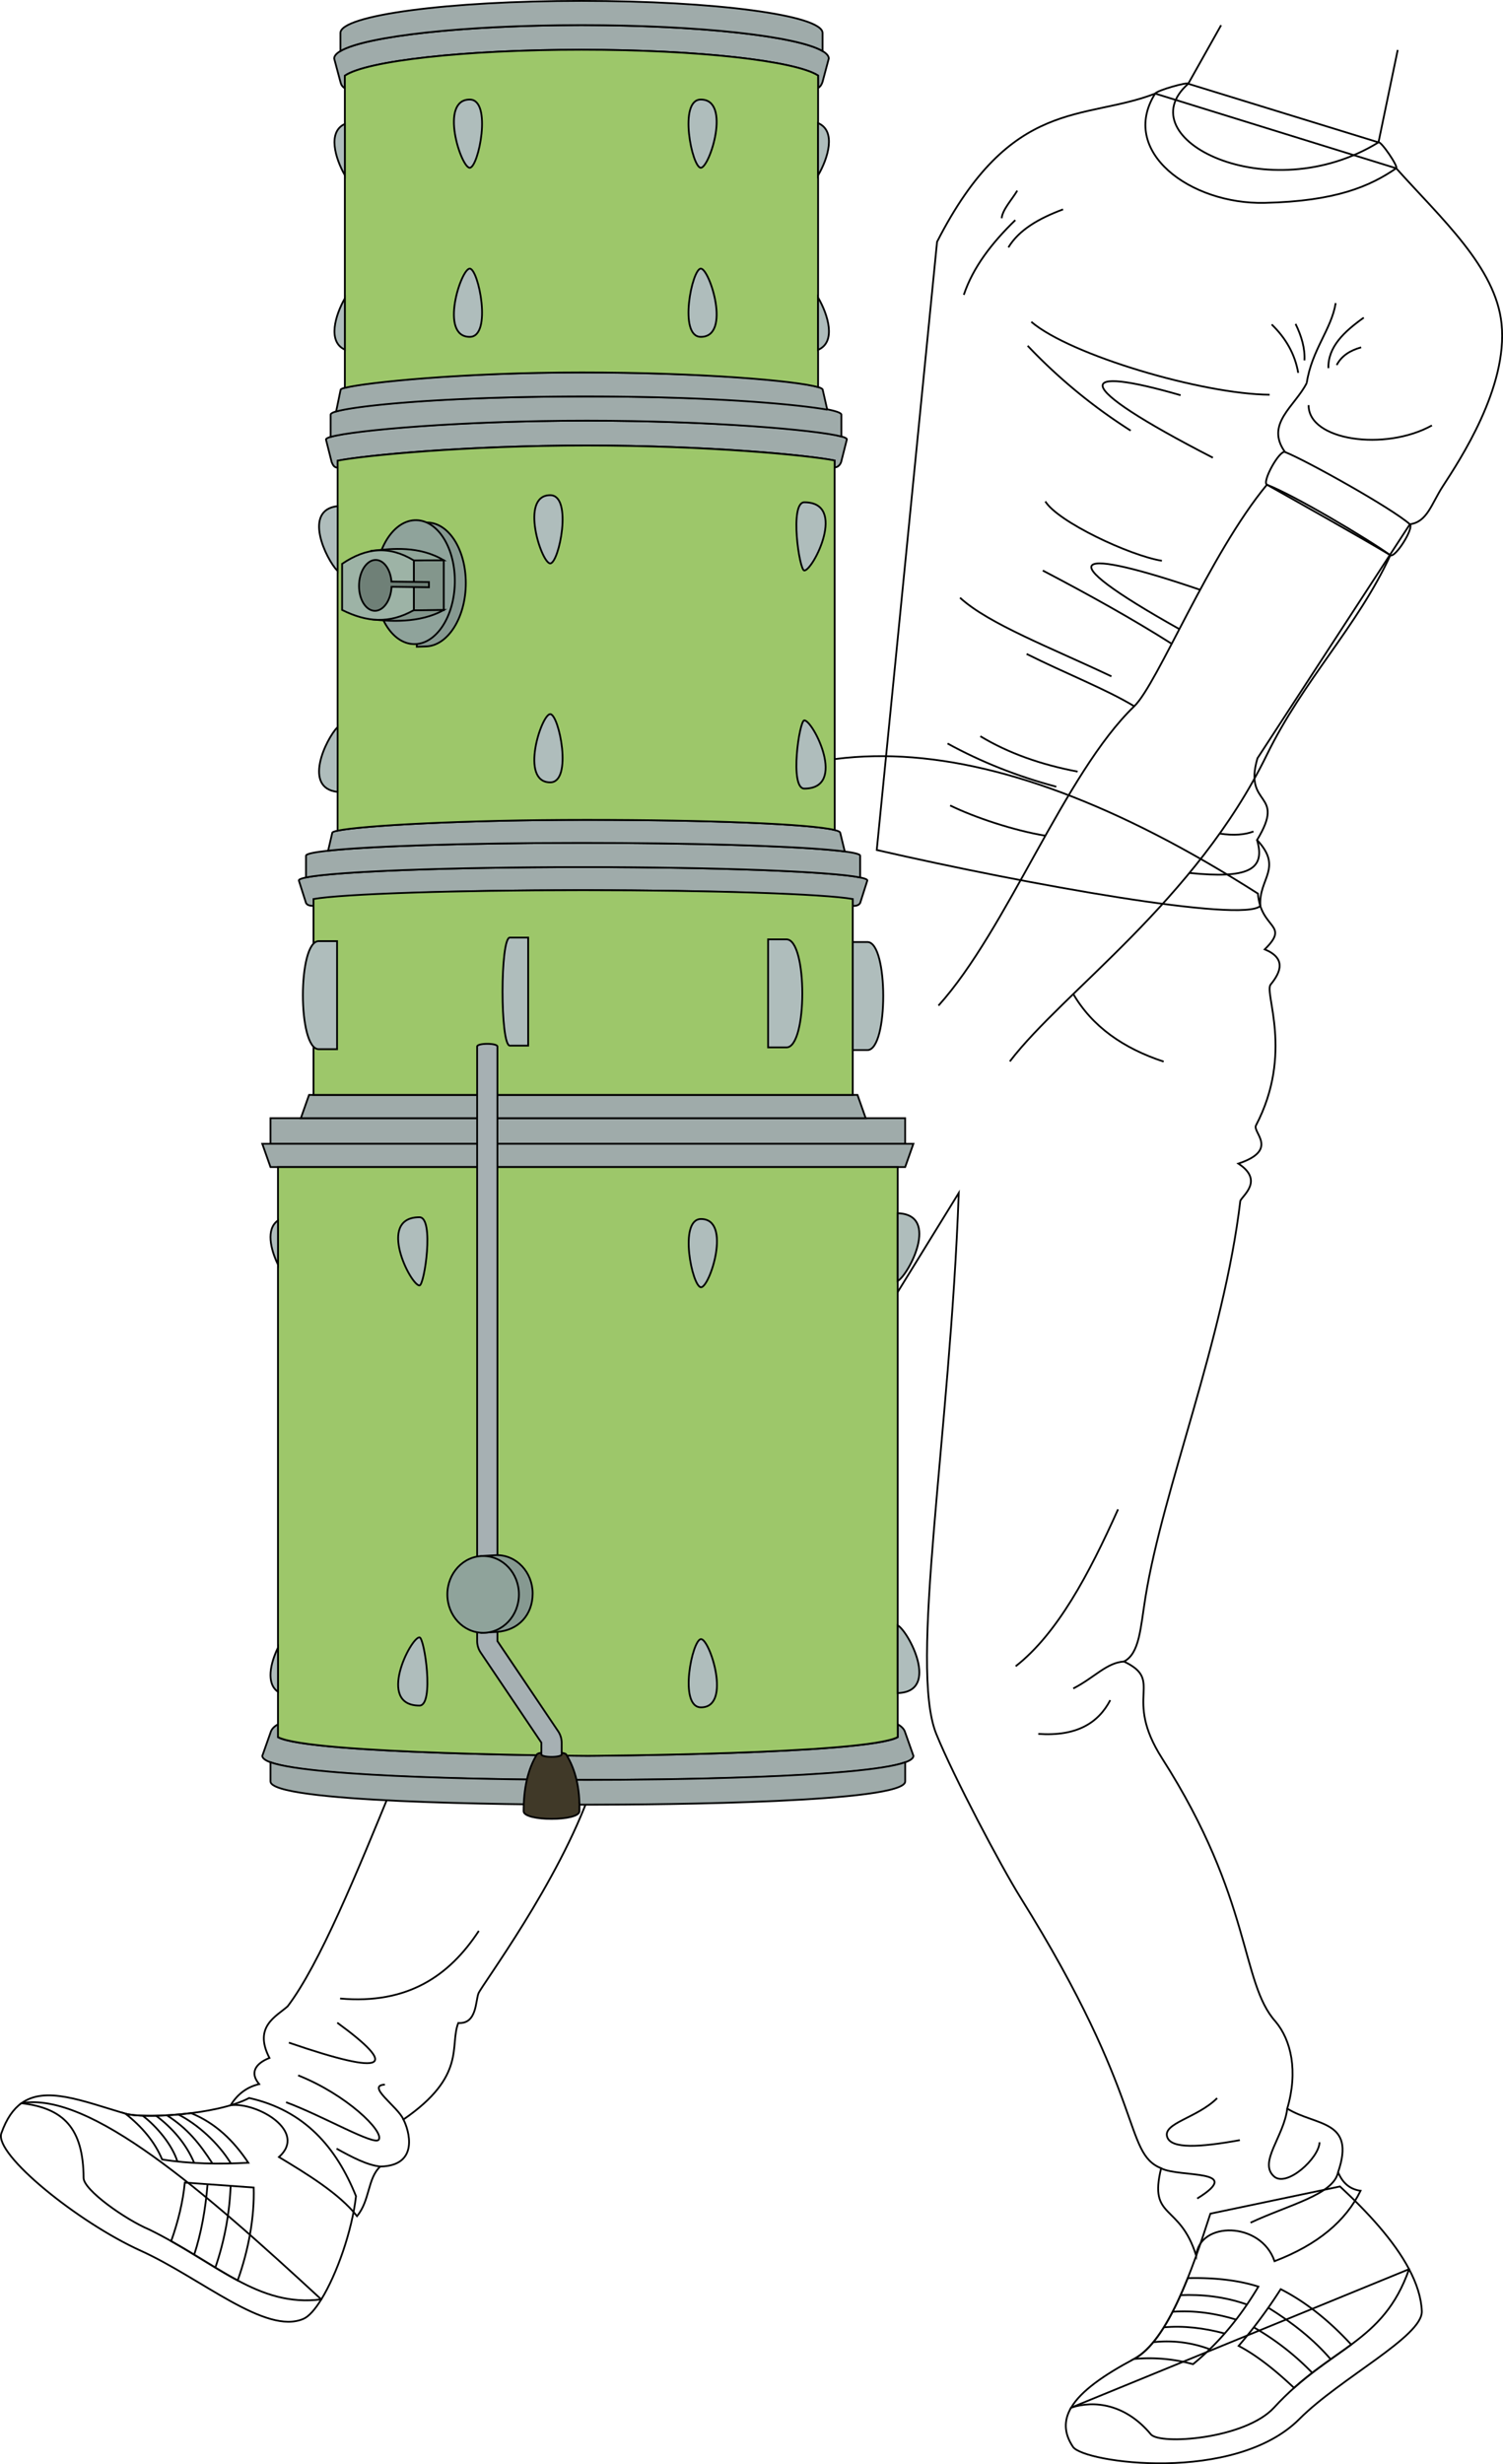 <svg id="presence" xmlns="http://www.w3.org/2000/svg" viewBox="0 0 1690.28 2769.62">
  <defs>
    <style>
      .cls-1 {
        fill: none;
      }

      .cls-1, .cls-10, .cls-11, .cls-12, .cls-2, .cls-3, .cls-4, .cls-5, .cls-6, .cls-7, .cls-8, .cls-9 {
        stroke: #000;
        stroke-miterlimit: 10;
        stroke-width: 2px;
      }

      .cls-2 {
        fill: #9fabaa;
      }

      .cls-3 {
        fill: #9dc76a;
      }

      .cls-4 {
        fill: #afbdbc;
      }

      .cls-5 {
        fill: #403928;
      }

      .cls-6 {
        fill: #a6b0b3;
      }

      .cls-7 {
        fill: #869991;
      }

      .cls-8 {
        fill: #8fa39b;
      }

      .cls-9 {
        fill: #83968c;
      }

      .cls-10 {
        fill: #91a69a;
      }

      .cls-11 {
        fill: #9db3a6;
      }

      .cls-12 {
        fill: #6f8077;
      }
    </style>
  </defs>
  <title>carrying</title>
  <g id="jacobSoleSide">
    <path class="cls-1" d="M24.12,2363.84c-9.2,6.6-16.81,17.36-22.6,33.78-8.35,23.65,86.31,100.13,156.7,132,68.42,31,140.54,95.08,183.09,76.57,6.14-2.68,13.08-10.6,20-21.82C228.94,2462.23,100.83,2350.45,24.12,2363.84Z"/>
    <path class="cls-1" d="M1584.66,2550.37,1204.6,2706c-8.26,14-8.37,28.53,2.09,44.1,12,17.88,181.84,41.74,254.71-31.39,45.89-46,138.77-92.82,137.59-121.12C1598.35,2582.17,1593.07,2566.26,1584.66,2550.37Z"/>
  </g>
  <g id="jacobShoe">
    <path class="cls-1" d="M280.21,2358c-37.11,19.48-120,23.29-139.15,17.62-48.86-14.48-89.8-31.25-116.94-11.76,47.31,5.55,69.56,28,69.89,84,.08,13.53,46.74,46.62,74,58.06,76.15,37.43,122,87.61,193.35,78.41,17.31-28.06,34.53-76.78,39-116C378.12,2413.11,342.3,2371.93,280.21,2358Z"/>
    <path class="cls-1" d="M1294.18,2735.91c9.76,12.36,106,5.52,138.59-29.93,63.41-69.06,122.44-71.59,151.89-155.61-17.16-32.45-47.35-64.81-77.71-92.94L1361.2,2488c-20.3,62.85-47.82,143-85.89,163.31-34.21,18.23-59.7,36-70.71,54.71C1230.79,2697.46,1265.83,2702,1294.18,2735.91Z"/>
  </g>
  <g id="jacobShoelace">
    <path class="cls-1" d="M182.34,2427.09c31.1,5,63.66,5.46,96.94,3.71-16.29-24.45-36.52-44.42-64.41-55.8-31.79,4-63,3.81-73.81.6C159.94,2390.5,174.15,2407.47,182.34,2427.09Z"/>
    <path class="cls-1" d="M1341.68,2657.18c30-24.54,53.86-54.13,73.52-87.19-23.82-7.57-50.64-10.21-79.45-9.55-16.49,41.24-36.35,78-60.44,90.88A184.48,184.48,0,0,1,1341.68,2657.18Z"/>
  </g>
  <g id="adidasLogo">
    <path class="cls-1" d="M207.85,2453.06c-2.15,22-7.54,43.83-15.36,65.84,27.52,15.47,51.33,31.66,74.81,44.2,12.29-34.62,19-71.14,18-104.47Z"/>
    <path class="cls-1" d="M1519.59,2635.17c-24.13-26.2-50.34-47.53-79.31-62.32a559.24,559.24,0,0,1-47.3,63.76c20.48,10.7,41.32,27.39,62.33,47.18C1478.16,2663.43,1500,2649.68,1519.59,2635.17Z"/>
  </g>
  <g id="clothesOverlapLine">
    <path class="cls-1" d="M199.51,2429.38c-6-19-23.2-39.4-39.11-51.53"/>
    <path class="cls-1" d="M218.38,2430.94c-9-21.45-24.67-39.44-42.9-53"/>
    <path class="cls-1" d="M239,2431.72c-14.83-23-28.31-39.42-50.58-53.79"/>
    <path class="cls-1" d="M259.37,2431.12c-13.8-22.5-37.16-43.68-58.87-54.59"/>
    <path class="cls-1" d="M1297,2632.45a136.86,136.86,0,0,1,63.47,7.92"/>
    <path class="cls-1" d="M1308.87,2615.75c22.21-2,45.08.72,68.39,6.93"/>
    <path class="cls-1" d="M1318.74,2598.25c24.3-1.72,48,1.69,71.37,8.8"/>
    <path class="cls-1" d="M1327.67,2579.59c23.69-1,49.36,1.57,74.7,10.56"/>
  </g>
  <g id="clothesDisplayLine">
    <path class="cls-1" d="M233.4,2454.9c-2.32,28.83-7.23,55.34-15,79.23"/>
    <path class="cls-1" d="M259.37,2456.76a322,322,0,0,1-17.21,91.88"/>
    <path class="cls-1" d="M1410,2615.75a298.6,298.6,0,0,1,65.78,51.15"/>
    <path class="cls-1" d="M1426.37,2593.7c27.61,17.16,51.53,36.21,70.16,58"/>
  </g>
  <g id="clothesFoldLine">
    <path class="cls-1" d="M1257.35,1696.4c-32.86,73.25-68.31,139.72-115.12,176.37"/>
    <path class="cls-1" d="M1264,1867.44c-19.53,1.26-32.93,17.92-57,30.31"/>
    <path class="cls-1" d="M1248.59,1910.87c-13.52,25.87-38.06,40.89-80.91,37.9"/>
    <path class="cls-1" d="M1447.64,2369.91c-3.68,31.46-32.69,60.37-14.88,76.25,14.24,12.7,50.84-20.71,51.19-38.39"/>
    <path class="cls-1" d="M1504.82,2441.38c-5.1,25.51-56.06,36.78-98.46,56.77"/>
    <path class="cls-1" d="M1368.77,2358.17c-22.4,22.4-61.9,28.07-56,44,4.79,12.93,35.61,11.51,81.59,3.2"/>
    <path class="cls-1" d="M1305.81,2437c20.56,10.78,95,.38,40.56,34"/>
    <path class="cls-1" d="M538.47,2170.19c-33.22,50.68-80.22,82.76-156,76"/>
    <path class="cls-1" d="M379.29,2273.38c67.83,49.46,58.26,61.11-54.4,22.4"/>
    <path class="cls-1" d="M453.68,2382.17c-6-14.3-42.74-38.24-20.8-39.2"/>
    <path class="cls-1" d="M335.29,2332.57c54.4,21.6,96.66,62.79,90.68,72.25-4.6,7.28-62.68-26.65-104.28-42.07"/>
    <path class="cls-1" d="M427.61,2435c-14.77-1.51-31.88-10.58-49.12-20.08"/>
  </g>
  <g id="drums">
    <path id="jacobPants" class="cls-1" d="M1414.66,1004.34c3.3,40.68,36.65,34,7.69,62.67,24,10,18.43,25.15,6.6,39.58-7.54,9.2,26,77.34-16.49,158.33-4.12,7.85,26.39,27.49-19.79,42.88,28.58,18.69,5.49,35.18,2.2,41.78-18.6,156.39-86.86,323.25-106.65,445.3-5.69,35.06-6.59,63.41-24.19,72.56,46.17,22-1.81,39,42.88,108.85,101.68,159,88,251.79,127.54,295.77,17.59,20.89,25.56,55.79,13.19,97.85,31.89,19.79,77.5,12.25,57.18,71.47,5.28,12.83,13.94,19.37,25.28,20.89-16.51,33.83-48,60.56-96.75,79.16-15.39-45.08-84.66-45.08-88.09-6.16-18.56-59.81-53.75-40-39.45-98.29-42.88-17.59-16.22-76.82-158.33-304.56-21.79-34.93-75-135.46-94.56-183.62-30.78-75.86,15.4-334.24,25.29-608L664.6,2011.84C628.06,2116,541.71,2231.37,538.12,2240.35c-3.46,8.65-1.73,34.73-22.73,33.36-10.14,25.58,9.85,59.28-61.71,108.46,6,11.29,18.71,52-26.07,52.87-14.38,13.28-11.43,38.08-26.1,55.75-19.93-25.45-57.11-47.94-87.78-66.43,32.43-28.93-24.68-61.93-54.36-58.23,8.33-13.5,19.32-20.68,32.05-23.73-12.75-15.43.22-25,11.61-29.38-18.3-35.35,7.64-46.59,20.5-58.08,35.9-47.35,77.57-149.26,119.2-250.75C488.22,998.72,786.54,603.51,1414.66,1004.34Z"/>
    <g id="hoop">
      <rect class="cls-2" x="304.19" y="1256.78" width="713.77" height="28.74"/>
      <polygon class="cls-2" points="1017.96 1311.7 304.19 1311.7 294.95 1285.52 1027.21 1285.52 1017.96 1311.7"/>
      <path class="cls-2" d="M1018,1947.27c-.76-2.81-2.9-6.28-8.4-9.27v14.55c-35.34,19.16-348.47,20.88-348.47,20.88s-313.14-1.72-348.48-20.88V1938c-5.51,3-7.61,6.4-8.41,9.27L295,1973.45c0,24.59,274.4,27,366.13,27s366.13-2.43,366.13-27Z"/>
      <path class="cls-2" d="M661.08,2000.47c-81.7,0-308.31-2.54-356.89-19.82v21.55c0,23.62,267.48,26.15,356.89,26.15S1018,2025.82,1018,2002.2v-21.55C969.39,1997.93,742.78,2000.47,661.08,2000.47Z"/>
      <path class="cls-2" d="M352.57,1018.24c-5.09-.25-7.23-1.15-8.43-3.34l-8.08-25.33c0-8.28,143.13-15,319.68-15s319.68,6.71,319.68,15l-8.07,25.33c-1.58,2.61-4.33,3.33-8.36,3.33v-6.66c-32.5-6.34-155.94-11.07-303.25-11.07s-270.56,4.72-303.17,11.06Z"/>
      <path class="cls-2" d="M655.74,974.58c151.92,0,279.08,5,311.61,11.63V961.76c0-8-139.51-14.4-311.61-14.4s-311.6,6.45-311.6,14.4v24.45C376.67,979.55,503.83,974.58,655.74,974.58Z"/>
      <path class="cls-2" d="M650.46,947.37h6.33q21.15,0,41.55.14c117.29.74,213.79,4.5,251.71,9.52l-5.15-21.16c-2.06-8.36-127.28-14.39-285.6-14.39s-283.51,8.42-285.59,14.39L369,956.12C415.86,951,524,947.46,650.46,947.37Z"/>
      <path class="cls-2" d="M920.05,98.91c3.06-1.88,4.18-4.46,5-6.93l7-26.18c0-20.73-124.52-37.54-278.13-37.54S375.82,45.07,375.82,65.8l7,26.18c.71,2.61,1.39,4.92,5,7.27V85.05c24.29-16.6,134.2-29.13,266.1-29.13,131,0,240.83,12.55,266.1,29Z"/>
      <path class="cls-2" d="M653.94,28.26c132.17,0,242.8,12.44,271.11,29.13V37.06C925.05,17.14,803.67,1,653.94,1s-271.1,16.14-271.1,36.06V57.39C411.15,40.7,521.78,28.26,653.94,28.26Z"/>
      <path class="cls-2" d="M379.68,525.66c-4.69-.25-5.6-4.16-6.71-6.34L366.59,494c0-8.28,134.53-21.19,293.32-21.19s292.5,12.71,292.5,21L946,519.12c-1,3.13-3.72,6.25-7.43,6.25v-7.65c-30-6.35-142.94-17-278.7-17S409.74,511.64,379.68,518Z"/>
      <path class="cls-2" d="M659.91,472.8c138.68,0,258.22,10.41,286.28,17.8V466c0-8-103.84-20.4-287.18-20.4S371.82,458,371.82,466v25.09C398,483.56,519.46,472.8,659.91,472.8Z"/>
      <path class="cls-2" d="M659,445.58c141.2,0,235.23,8.61,271,14.81a2.69,2.69,0,0,0,.29-.16h0L925.21,438c-2-8.36-120.81-19.4-271.06-19.4S385.05,432.05,383.08,438L378,462.54C402.89,455.54,501.68,445.58,659,445.58Z"/>
      <polygon class="cls-2" points="964.34 1230.6 347.57 1230.6 338.33 1256.78 973.58 1256.78 964.34 1230.6"/>
    </g>
    <g id="shell">
      <path class="cls-3" d="M661.08,1973.43s313.13-1.71,348.47-21.06V1311.7H312.6v640.67C347.94,1971.72,661.08,1973.43,661.08,1973.43Z"/>
      <path class="cls-3" d="M387.84,85.05V435.91c23.69-6,132.54-17.29,266.31-17.29,133,0,241.44,9.31,265.89,16.55V84.9c-25.27-16.43-135.09-29-266.1-29C522,55.92,412.14,68.45,387.84,85.05Z"/>
      <path class="cls-3" d="M655.74,1000.5c-147.18,0-270.53,4.24-303.16,9.93V1230.6H959V1010.44C926.48,1004.74,803.05,1000.5,655.74,1000.5Z"/>
      <path class="cls-3" d="M659.3,921.47c138.86,0,252.25,4.64,279.42,11.42l-.11-415.39c-30-5.83-142.94-16.78-278.7-16.78-135.6,0-250.07,11.19-280.19,17l-.05,415.89C406.44,928,520.06,921.47,659.3,921.47Z"/>
    </g>
    <g id="lug">
      <path class="cls-4" d="M528.26,301.91c9.87,0,25.52,76.7,0,76.7C493.7,378.61,518.39,301.91,528.26,301.91Z"/>
      <path class="cls-4" d="M788.15,301.91c-9.87,0-25.53,76.7,0,76.7C822.71,378.61,798,301.91,788.15,301.91Z"/>
      <path class="cls-4" d="M618.78,802.62c9.87,0,25.61,76.7,0,76.7C584,879.32,608.91,802.62,618.78,802.62Z"/>
      <path class="cls-4" d="M904.51,809.62c9.87,0,48.68,76.7,0,76.7C887.66,886.32,898.92,809.62,904.51,809.62Z"/>
      <path class="cls-4" d="M618.78,633.24c9.87,0,25.61-76.69,0-76.69C584,556.55,608.91,633.24,618.78,633.24Z"/>
      <path class="cls-4" d="M904.51,641.24c9.87,0,48.68-76.69,0-76.69C887.66,564.55,898.92,641.24,904.51,641.24Z"/>
      <path class="cls-4" d="M788.39,1842.25c-9.87,0-25.6,76.69,0,76.69C823.23,1918.94,798.26,1842.25,788.39,1842.25Z"/>
      <path class="cls-4" d="M471.75,1840.25c-9.87,0-48.68,76.69,0,76.69C488.6,1916.94,477.34,1840.25,471.75,1840.25Z"/>
      <path class="cls-4" d="M920,334.38v58.83C940.79,384.43,931.16,353.45,920,334.38Z"/>
      <path class="cls-4" d="M387.84,335.28c-10.79,19-19.74,48.78,0,57.71Z"/>
      <path class="cls-4" d="M528.26,188.57c9.87,0,25.52-76.7,0-76.7C493.7,111.87,518.39,188.57,528.26,188.57Z"/>
      <path class="cls-4" d="M788.15,188.57c-9.87,0-25.53-76.7,0-76.7C822.71,111.87,798,188.57,788.15,188.57Z"/>
      <path class="cls-4" d="M920,197.17V138.33C940.79,147.12,931.16,178.1,920,197.17Z"/>
      <path class="cls-4" d="M387.84,197c-10.79-19-19.74-48.78,0-57.71Z"/>
      <path class="cls-4" d="M379.69,817.05c-13.64,14.24-39.22,68.8,0,73Z"/>
      <path class="cls-4" d="M379.72,568.86c-39.29,4.22-13.65,58.86,0,73.07Z"/>
      <path class="cls-4" d="M1009.55,1826.75v76.15C1057.75,1901.41,1021.57,1833.29,1009.55,1826.75Z"/>
      <path class="cls-4" d="M312.6,1851.85c-8.45,17.44-13.65,40.13,0,49.61Z"/>
      <path class="cls-4" d="M788.39,1446.78c-9.87,0-25.6-76.69,0-76.69C823.23,1370.09,798.26,1446.78,788.39,1446.78Z"/>
      <path class="cls-4" d="M471.75,1444.78c-9.87,0-48.68-76.69,0-76.69C488.6,1368.09,477.34,1444.78,471.75,1444.78Z"/>
      <path class="cls-4" d="M1009.55,1439.75v-76.16C1057.75,1365.09,1021.57,1433.21,1009.55,1439.75Z"/>
      <path class="cls-4" d="M312.6,1421.3c-8.45-17.44-13.65-40.12,0-49.6Z"/>
      <path class="cls-4" d="M594,1053.78v121.43H573.35c-10.93,0-10.93-121.43,0-121.43Z"/>
      <path class="cls-4" d="M863.83,1055.78v121.43H884.5c23.7,0,23.7-121.43,0-121.43Z"/>
      <path class="cls-4" d="M959,1058.78v121.43h16.52c23.7,0,23.7-121.43,0-121.43Z"/>
      <path class="cls-4" d="M379.08,1057.78v121.43H358.4c-23.7,0-23.7-121.43,0-121.43Z"/>
    </g>
    <path id="pad" class="cls-5" d="M603.85,1971.76c2.28-3.51,31-3.16,32.81,0,10.46,16.73,15.61,37.9,15,63.9,0,11.52-62.81,11.52-62.81,0C588.85,2010.21,593.53,1988.65,603.85,1971.76Z"/>
    <path id="leg" class="cls-6" d="M627.66,1945.76,559.4,1844.48V1176.27c0-4.12-22.81-4.12-22.81,0v668a23.5,23.5,0,0,0,4,13.1l68.26,101.27v13.1c0,3.79,22.81,3.79,22.81,0v-12.9A23.5,23.5,0,0,0,627.66,1945.76Z"/>
    <g id="mountDark">
      <path class="cls-7" d="M541.33,1835.16l17.44-1c24.41-1.71,40.25-19.32,40.25-43.16s-18-43.16-40.25-43.16l-17.44,1Z"/>
      <path id="mountDark-2" data-name="mountDark" class="cls-7" d="M479.22,587.29c24.65-.86,44.63,29.61,44.63,68.06s-20,70.31-44.63,71.18l-10.51.36V587.66Z"/>
    </g>
    <g id="mountLight">
      <ellipse class="cls-8" cx="543.33" cy="1792" rx="40.25" ry="43.16"/>
      <ellipse class="cls-8" cx="468.71" cy="657.28" rx="69.65" ry="44.62" transform="matrix(0.02, -1, 1, 0.02, -199.78, 1109.85)"/>
    </g>
    <g id="claspDark">
      <polygon class="cls-9" points="465.4 629.89 499.04 629.71 499.04 685.79 465.4 685.96 465.4 629.89"/>
      <path class="cls-9" d="M421.47,696.49c14.36,1.35,50,4.73,77.57-10.93l-33.64.4Z"/>
    </g>
    <path id="claspMedium" class="cls-10" d="M421.47,618.7c18.21-1.9,50-5.64,77.57,11l-33.64.18Z"/>
    <path id="claspLight" class="cls-11" d="M465.4,685.74c-27.55,15.65-53.1,13.54-80.65-.19V633.7c27.55-18.58,53.1-20.47,80.65-3.81Z"/>
    <path id="claspInner" class="cls-12" d="M422.08,629.33c9.33-.32,17,10.3,18.16,24.33l42.16.53v5.86l-42.07-.53c-.73,14.75-8.62,26.62-18.25,27-10.12.35-18.32-12.16-18.32-27.94S412,629.69,422.08,629.33Z"/>
  </g>
  <g id="clothesDisplayLine-2" data-name="clothesDisplayLine">
    <path class="cls-1" d="M1206.68,1116.63c21.5,37.08,56.56,61.62,102,76.54"/>
  </g>
  <path id="jacobShirt" class="cls-1" d="M1585.55,589.23c19.58-2.62,24.12-22.76,37-42.62,19.14-29.57,73.35-111.15,66.1-182.62-6.48-63.78-67.83-118.27-118.42-174.82l-271.11-84c-80.07,31-161.82,3.14-245.3,166.63L986,955.33c172.12,39.45,411.1,81.92,431.39,62.91-2.23-30.82,25.93-42.38-3.68-74.15,33.52-55.24-15.88-36.11.43-91.84Z"/>
  <g id="jacobShirtTrim">
    <path class="cls-1" d="M1424.78,544.78c-5.79-3.26,14.13-39.17,20.32-36.74,23.88,9.4,120.55,63.42,140.45,81.19,4.83,4.32-16.39,38.13-21.94,34.79C1529.35,603.45,1459.62,564.36,1424.78,544.78Z"/>
    <path class="cls-1" d="M1550.26,160c2.65-1.81,22.58,27.33,19.94,29.13-29.45,20.16-67.78,37.09-148,38.88-83.55,1.85-164-57.55-123.09-122.88,2.27-3.63,36.51-13.26,37.19-11Z"/>
  </g>
  <g id="clothesOverlapLine-2" data-name="clothesOverlapLine">
    <path class="cls-1" d="M1141.81,247.4c-26.5,25.73-47.63,53.17-57.9,84"/>
    <path class="cls-1" d="M1469.56,430.42c-13.07,26.14-47.2,45.9-24.46,77.62"/>
  </g>
  <g id="clothesFoldLine-2" data-name="clothesFoldLine">
    <path class="cls-1" d="M1144,214.28c-5.85,9.94-16.51,21.14-17.55,31"/>
    <path class="cls-1" d="M1195.51,235.34c-27.34,10.13-49.75,23.22-61.44,42.71"/>
    <path class="cls-1" d="M1159.82,361.72c43.88,37.45,192.49,81.33,268,81.92"/>
    <path class="cls-1" d="M1155.72,388.64A609.47,609.47,0,0,0,1271.57,484"/>
    <path class="cls-1" d="M1327.74,444.22c-116.8-33.88-128.72-14.63,36.27,70.21"/>
    <path class="cls-1" d="M1430.13,364.65c16,15.49,26.24,33.52,29.84,54.41"/>
    <path class="cls-1" d="M1457,364.06c6.88,14.06,10.73,27.77,10,41"/>
    <path class="cls-1" d="M1471.67,455.34c-.39,39.9,86,52.07,138.67,22.82"/>
    <path class="cls-1" d="M1502.1,340.66c-4.7,29.44-26.92,52.66-32.54,89.76"/>
    <path class="cls-1" d="M1533.69,357c-22.07,15.73-40.34,32.83-39.78,56.76"/>
    <path class="cls-1" d="M1530.77,390.39c-12.23,3.4-22,9.37-27.5,19.89"/>
    <path class="cls-1" d="M1175.61,563.58c14.05,22.82,94.79,60.85,131.06,66.7"/>
    <path class="cls-1" d="M1079.66,671.82c32.27,29.55,102.39,56.17,170.26,88.35"/>
    <path class="cls-1" d="M1349.68,662.89c-138.38-47.24-177-42-23.35,44.2"/>
    <path class="cls-1" d="M1317.73,723.58c-43.39-27.5-92.63-54.94-145-82.34"/>
    <path class="cls-1" d="M1154.55,735c43.3,21.65,89.56,39.71,121,58.76"/>
    <path class="cls-1" d="M1102.48,827.46c31.7,19.19,68.53,32,109.41,39.79"/>
    <path class="cls-1" d="M1065.62,835.65q56.46,31,122.28,48.56"/>
    <path class="cls-1" d="M1068.54,905.28c27.5,13.45,71.38,28.08,107.11,34"/>
    <path class="cls-1" d="M1409.65,934.53c-9.57,3.65-21.89,4.76-38,2.36"/>
    <path class="cls-1" d="M1413.67,944.09c10,33.74-10.45,43.68-76.05,37.06"/>
  </g>
  <g id="skinWhite">
    <path class="cls-1" d="M1571.87,56.14,1550.26,160c-123.45,76.13-283.94-4.11-214-65.84l37-65.84"/>
    <path class="cls-1" d="M1135.66,1192.94c60.7-79.22,208.63-180.1,289.09-344.64,41-83.91,101.82-144,138.86-224.28-25.72-18.51-109-67.92-138.83-79.24-64.81,78.19-123,223.78-149.2,249-78.19,75.1-143,251-220.16,336.42"/>
  </g>
</svg>
